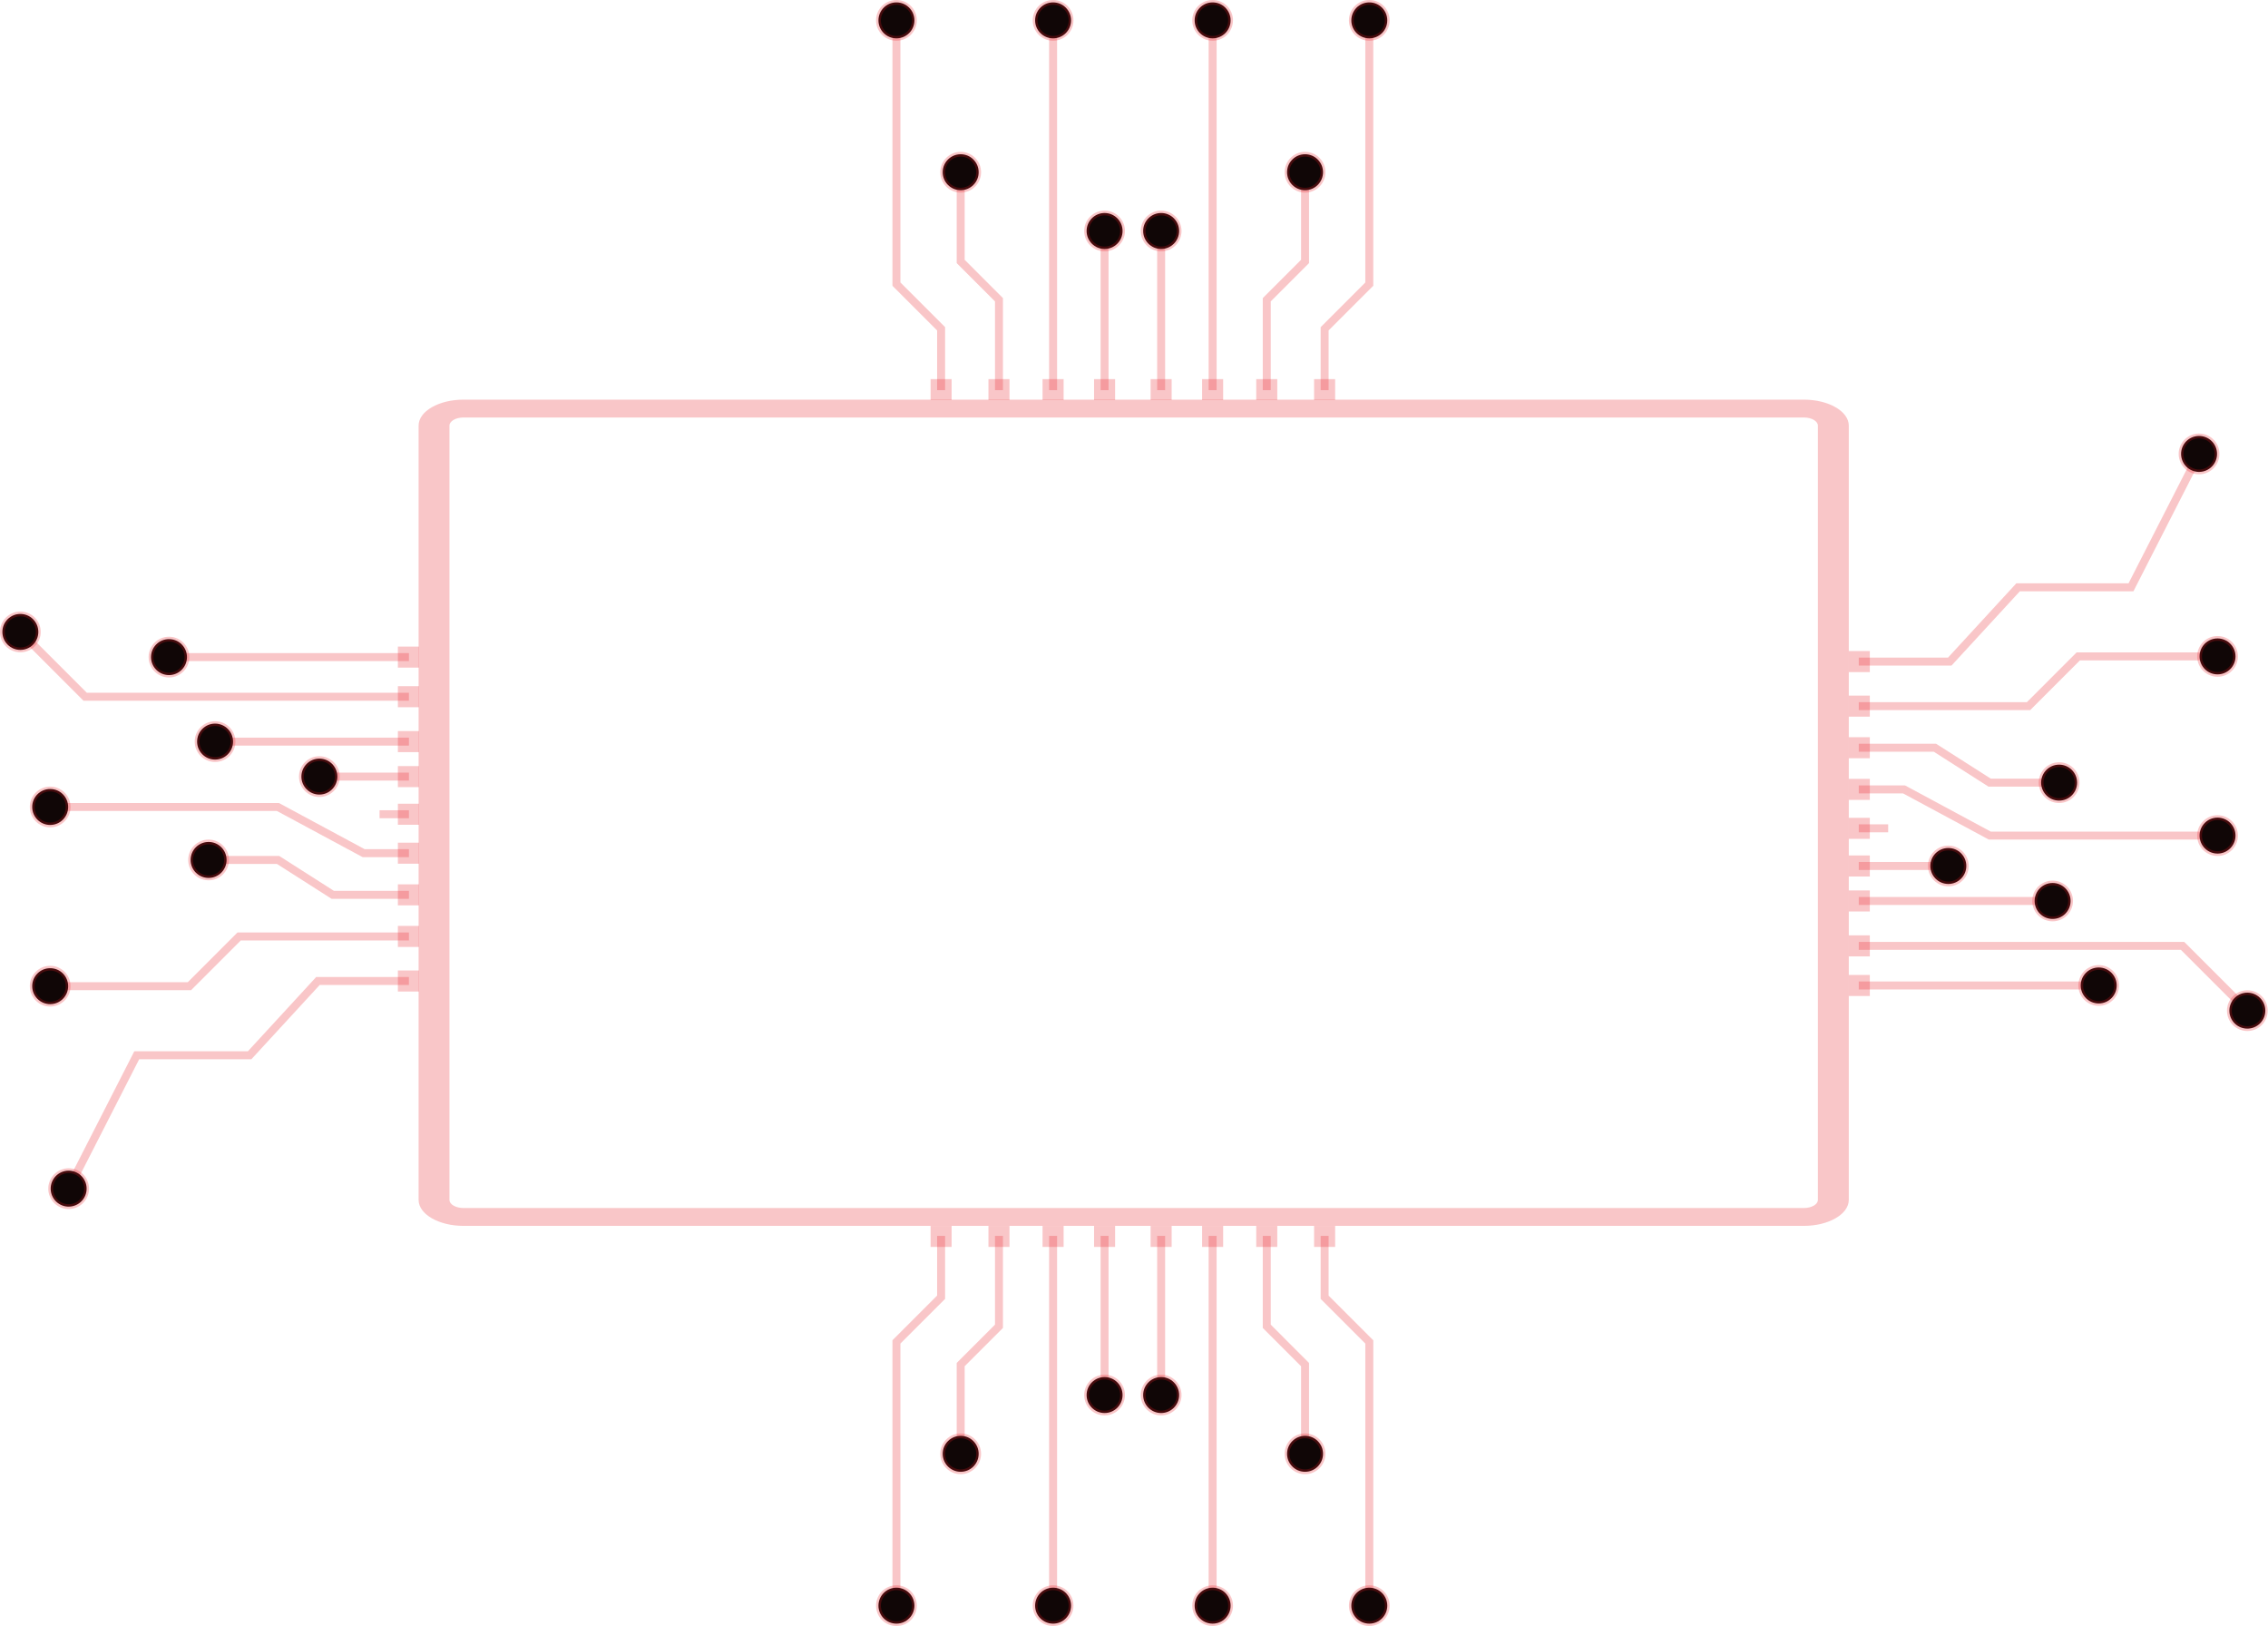 <svg width="1356" height="972" viewBox="0 0 1356 972" fill="none" xmlns="http://www.w3.org/2000/svg">
<path d="M277.162 249.56C272.511 249.56 268.726 251.741 268.726 254.433V717.258C268.726 719.95 272.511 722.131 277.162 722.131H1078.45C1083.12 722.131 1086.89 719.95 1086.89 717.258V254.433C1086.89 251.741 1083.12 249.56 1078.45 249.56H277.162ZM1078.45 732.797H277.162C262.333 732.797 250.27 725.826 250.27 717.258V254.433C250.27 245.865 262.333 238.894 277.162 238.894H1078.45C1093.29 238.894 1105.36 245.865 1105.36 254.433V717.258C1105.36 725.826 1093.29 732.797 1078.45 732.797Z" fill="#EB1C24" fill-opacity="0.25"/>
<path d="M1166.78 397.85H1111.33V393.088H1164.69L1205.54 348.689H1272.62L1312.94 269.715L1317.18 271.886L1275.54 353.451H1207.64L1166.78 397.85Z" fill="#EB1C24" fill-opacity="0.25"/>
<path d="M1105.36 401.764V389.179H1117.94V401.764H1105.36Z" fill="#EB1C24" fill-opacity="0.25"/>
<path d="M1324.36 276.231C1327.05 270.947 1324.96 264.472 1319.67 261.771C1314.39 259.07 1307.9 261.169 1305.21 266.453C1302.51 271.742 1304.61 278.217 1309.89 280.913C1315.18 283.614 1321.66 281.514 1324.36 276.231Z" fill="#100606"/>
<path d="M1306.47 267.112C1304.14 271.684 1305.96 277.311 1310.54 279.646C1315.11 281.986 1320.73 280.162 1323.07 275.584C1325.42 271.007 1323.59 265.385 1319.01 263.045C1314.44 260.71 1308.81 262.534 1306.47 267.112C1308.81 262.534 1304.14 271.684 1306.47 267.112ZM1325.62 276.886C1322.56 282.863 1315.22 285.246 1309.24 282.19C1303.26 279.14 1300.88 271.787 1303.93 265.81C1306.99 259.828 1314.34 257.45 1320.32 260.501C1326.3 263.556 1328.67 270.904 1325.62 276.886C1328.67 270.904 1322.56 282.863 1325.62 276.886Z" fill="#EB1C24" fill-opacity="0.25"/>
<path d="M1213.82 424.493H1111.33V419.728H1211.85L1241.57 390.002H1326.43V394.767H1243.55L1213.82 424.493Z" fill="#EB1C24" fill-opacity="0.25"/>
<path d="M1105.36 428.403V415.818H1117.94V428.403H1105.36Z" fill="#EB1C24" fill-opacity="0.25"/>
<path d="M1325.83 403.127C1331.76 403.127 1336.58 398.312 1336.58 392.38C1336.58 386.442 1331.76 381.633 1325.83 381.633C1319.9 381.633 1315.08 386.442 1315.08 392.38C1315.08 398.312 1319.9 403.127 1325.83 403.127Z" fill="#100606"/>
<path d="M1325.83 383.062C1320.69 383.062 1316.51 387.242 1316.51 392.38C1316.51 397.518 1320.69 401.698 1325.83 401.698C1330.97 401.698 1335.15 397.518 1335.15 392.38C1335.15 387.242 1330.97 383.062 1325.83 383.062C1330.97 383.062 1320.69 383.062 1325.83 383.062ZM1325.83 404.558C1319.11 404.558 1313.65 399.094 1313.65 392.38C1313.65 385.666 1319.11 380.202 1325.83 380.202C1332.54 380.202 1338.01 385.666 1338.01 392.38C1338.01 399.094 1332.54 404.558 1325.83 404.558C1332.54 404.558 1319.11 404.558 1325.83 404.558Z" fill="#EB1C24" fill-opacity="0.25"/>
<path d="M1231.72 470.218H1188.87L1156.16 449.352H1111.33V444.591H1157.55L1190.26 465.453H1231.72V470.218Z" fill="#EB1C24" fill-opacity="0.25"/>
<path d="M1105.36 453.262V440.682H1117.94V453.262H1105.36Z" fill="#EB1C24" fill-opacity="0.25"/>
<path d="M1231.11 478.583C1237.04 478.583 1241.86 473.771 1241.86 467.839C1241.86 461.901 1237.04 457.089 1231.11 457.089C1225.17 457.089 1220.36 461.901 1220.36 467.839C1220.36 473.771 1225.17 478.583 1231.11 478.583Z" fill="#100606"/>
<path d="M1231.11 458.52C1225.97 458.52 1221.79 462.699 1221.79 467.838C1221.79 472.977 1225.97 477.156 1231.11 477.156C1236.25 477.156 1240.42 472.977 1240.42 467.838C1240.42 462.699 1236.25 458.52 1231.11 458.52C1236.25 458.52 1225.97 458.52 1231.11 458.52ZM1231.11 480.014C1224.4 480.014 1218.93 474.553 1218.93 467.838C1218.93 461.123 1224.4 455.662 1231.11 455.662C1237.82 455.662 1243.29 461.123 1243.29 467.838C1243.29 474.553 1237.82 480.014 1231.11 480.014C1237.82 480.014 1224.4 480.014 1231.11 480.014Z" fill="#EB1C24" fill-opacity="0.25"/>
<path d="M1326.43 501.882H1189.07L1137.77 474.257H1111.33V469.493H1138.97L1190.28 497.121H1326.43V501.882Z" fill="#EB1C24" fill-opacity="0.25"/>
<path d="M1105.36 478.162V465.582H1117.94V478.162H1105.36Z" fill="#EB1C24" fill-opacity="0.25"/>
<path d="M1325.83 510.249C1331.76 510.249 1336.58 505.437 1336.58 499.499C1336.58 493.562 1331.76 488.749 1325.83 488.749C1319.9 488.749 1315.08 493.562 1315.08 499.499C1315.08 505.437 1319.9 510.249 1325.83 510.249Z" fill="#100606"/>
<path d="M1325.83 490.182C1320.69 490.182 1316.51 494.361 1316.51 499.5C1316.51 504.639 1320.69 508.818 1325.83 508.818C1330.97 508.818 1335.15 504.639 1335.15 499.5C1335.15 494.361 1330.97 490.182 1325.83 490.182C1330.97 490.182 1320.69 490.182 1325.83 490.182ZM1325.83 511.676C1319.11 511.676 1313.65 506.215 1313.65 499.5C1313.65 492.785 1319.11 487.325 1325.83 487.325C1332.54 487.325 1338.01 492.785 1338.01 499.5C1338.01 506.215 1332.54 511.676 1325.83 511.676C1332.54 511.676 1319.11 511.676 1325.83 511.676Z" fill="#EB1C24" fill-opacity="0.25"/>
<path d="M1255.39 591.477H1111.33V586.711H1255.39V591.477Z" fill="#EB1C24" fill-opacity="0.25"/>
<path d="M1105.36 595.381V582.801H1117.94V595.381H1105.36Z" fill="#EB1C24" fill-opacity="0.25"/>
<path d="M1254.79 599.84C1260.73 599.84 1265.54 595.028 1265.54 589.091C1265.54 583.159 1260.73 578.341 1254.79 578.341C1248.85 578.341 1244.04 583.159 1244.04 589.091C1244.04 595.028 1248.85 599.84 1254.79 599.84Z" fill="#100606"/>
<path d="M1254.79 579.773C1249.65 579.773 1245.47 583.952 1245.47 589.091C1245.47 594.23 1249.65 598.409 1254.79 598.409C1259.93 598.409 1264.11 594.23 1264.11 589.091C1264.11 583.952 1259.93 579.773 1254.79 579.773C1259.93 579.773 1249.65 579.773 1254.79 579.773ZM1254.79 601.267C1248.07 601.267 1242.61 595.806 1242.61 589.091C1242.61 582.376 1248.07 576.915 1254.79 576.915C1261.5 576.915 1266.96 582.376 1266.96 589.091C1266.96 595.806 1261.5 601.267 1254.79 601.267C1261.5 601.267 1248.07 601.267 1254.79 601.267Z" fill="#EB1C24" fill-opacity="0.25"/>
<path d="M1128.9 497.541H1111.33V492.775H1128.9V497.541Z" fill="#EB1C24" fill-opacity="0.25"/>
<path d="M1105.36 501.451V488.871H1117.94V501.451H1105.36Z" fill="#EB1C24" fill-opacity="0.25"/>
<path d="M1165.48 520.041H1111.33V515.276H1165.48V520.041Z" fill="#EB1C24" fill-opacity="0.25"/>
<path d="M1105.36 523.945V511.365H1117.94V523.945H1105.36Z" fill="#EB1C24" fill-opacity="0.25"/>
<path d="M1164.87 528.405C1170.81 528.405 1175.62 523.593 1175.62 517.656C1175.62 511.723 1170.81 506.906 1164.87 506.906C1158.94 506.906 1154.12 511.723 1154.12 517.656C1154.12 523.593 1158.94 528.405 1164.87 528.405Z" fill="#100606"/>
<path d="M1164.87 508.338C1159.73 508.338 1155.55 512.517 1155.55 517.656C1155.55 522.795 1159.73 526.974 1164.87 526.974C1170.01 526.974 1174.19 522.795 1174.19 517.656C1174.19 512.517 1170.01 508.338 1164.87 508.338C1170.01 508.338 1159.73 508.338 1164.87 508.338ZM1164.87 529.832C1158.16 529.832 1152.7 524.371 1152.7 517.656C1152.7 510.941 1158.16 505.48 1164.87 505.48C1171.59 505.48 1177.05 510.941 1177.05 517.656C1177.05 524.371 1171.59 529.832 1164.87 529.832C1171.59 529.832 1158.16 529.832 1164.87 529.832Z" fill="#EB1C24" fill-opacity="0.25"/>
<path d="M1227.84 540.954H1111.33V536.194H1227.84V540.954Z" fill="#EB1C24" fill-opacity="0.25"/>
<path d="M1105.36 544.864V532.284H1117.94V544.864H1105.36Z" fill="#EB1C24" fill-opacity="0.25"/>
<path d="M1227.23 549.324C1233.17 549.324 1237.98 544.512 1237.98 538.574C1237.98 532.637 1233.17 527.825 1227.23 527.825C1221.3 527.825 1216.48 532.637 1216.48 538.574C1216.48 544.512 1221.3 549.324 1227.23 549.324Z" fill="#100606"/>
<path d="M1227.23 529.255C1222.09 529.255 1217.91 533.435 1217.91 538.573C1217.91 543.712 1222.09 547.892 1227.23 547.892C1232.37 547.892 1236.55 543.712 1236.55 538.573C1236.55 533.435 1232.37 529.255 1227.23 529.255C1232.37 529.255 1222.09 529.255 1227.23 529.255ZM1227.23 550.749C1220.52 550.749 1215.05 545.289 1215.05 538.573C1215.05 531.858 1220.52 526.398 1227.23 526.398C1233.94 526.398 1239.41 531.858 1239.41 538.573C1239.41 545.289 1233.94 550.749 1227.23 550.749C1233.94 550.749 1220.52 550.749 1227.23 550.749Z" fill="#EB1C24" fill-opacity="0.25"/>
<path d="M1342.39 606.257L1303.93 567.796H1111.33V563.031H1305.91L1345.77 602.886L1342.39 606.257Z" fill="#EB1C24" fill-opacity="0.25"/>
<path d="M1105.36 571.704V559.118H1117.94V571.704H1105.36Z" fill="#EB1C24" fill-opacity="0.25"/>
<path d="M1336.05 611.741C1340.25 615.935 1347.06 615.935 1351.25 611.741C1355.45 607.54 1355.45 600.737 1351.25 596.536C1347.06 592.342 1340.25 592.342 1336.05 596.536C1331.86 600.737 1331.86 607.54 1336.05 611.741Z" fill="#100606"/>
<path d="M1350.24 597.551C1346.61 593.916 1340.69 593.916 1337.06 597.551C1333.42 601.185 1333.42 607.097 1337.06 610.732C1340.69 614.367 1346.61 614.367 1350.24 610.732C1353.87 607.097 1353.87 601.185 1350.24 597.551C1353.87 601.185 1346.61 593.916 1350.24 597.551ZM1335.04 612.749C1330.29 608.004 1330.29 600.278 1335.04 595.528C1339.79 590.784 1347.51 590.784 1352.26 595.528C1357.01 600.278 1357.01 608.004 1352.26 612.749C1347.51 617.499 1339.79 617.499 1335.04 612.749C1339.79 617.499 1330.29 608.004 1335.04 612.749Z" fill="#EB1C24" fill-opacity="0.25"/>
<path d="M42.89 712.169L38.647 710.002L80.296 628.434H148.195L189.041 584.035H244.492V588.801H191.131L150.284 633.199H83.212L42.89 712.169Z" fill="#EB1C24" fill-opacity="0.25"/>
<path d="M250.468 580.125V592.71H237.887V580.125H250.468Z" fill="#EB1C24" fill-opacity="0.25"/>
<path d="M31.472 705.657C28.774 710.941 30.871 717.417 36.157 720.119C41.443 722.815 47.918 720.715 50.617 715.431C53.316 710.147 51.218 703.67 45.933 700.974C40.647 698.272 34.171 700.372 31.472 705.657Z" fill="#100606"/>
<path d="M49.344 714.782C51.681 710.203 49.859 704.582 45.282 702.244C40.705 699.905 35.083 701.73 32.745 706.304C30.408 710.883 32.23 716.504 36.807 718.842C41.385 721.181 47.007 719.356 49.344 714.782C51.681 710.203 47.007 719.356 49.344 714.782ZM30.199 705.007C33.253 699.029 40.603 696.643 46.582 699.697C52.562 702.752 54.943 710.1 51.89 716.079C48.837 722.063 41.487 724.443 35.507 721.388C29.527 718.334 27.147 710.986 30.199 705.007C33.253 699.029 27.147 710.986 30.199 705.007Z" fill="#EB1C24" fill-opacity="0.25"/>
<path d="M114.246 591.891H29.389V587.126H112.272L142.001 557.397H244.493V562.163H143.975L114.246 591.891Z" fill="#EB1C24" fill-opacity="0.25"/>
<path d="M250.468 553.487V566.072H237.887V553.487H250.468Z" fill="#EB1C24" fill-opacity="0.25"/>
<path d="M29.998 578.761C24.062 578.761 19.249 583.574 19.249 589.511C19.249 595.443 24.062 600.255 29.998 600.255C35.932 600.255 40.745 595.443 40.745 589.511C40.745 583.574 35.932 578.761 29.998 578.761Z" fill="#100606"/>
<path d="M29.998 598.829C35.137 598.829 39.316 594.65 39.316 589.511C39.316 584.367 35.137 580.187 29.998 580.187C24.858 580.187 20.679 584.367 20.679 589.511C20.679 594.65 24.858 598.829 29.998 598.829C35.137 598.829 24.858 598.829 29.998 598.829ZM29.998 577.33C36.711 577.33 42.175 582.796 42.175 589.511C42.175 596.221 36.711 601.687 29.998 601.687C23.283 601.687 17.82 596.221 17.82 589.511C17.82 582.796 23.283 577.33 29.998 577.33C36.711 577.33 23.283 577.33 29.998 577.33Z" fill="#EB1C24" fill-opacity="0.25"/>
<path d="M244.493 537.298H198.271L165.566 516.432H124.106V511.672H166.955L199.661 532.538H244.493V537.298Z" fill="#EB1C24" fill-opacity="0.25"/>
<path d="M250.468 528.628V541.208H237.887V528.628H250.468Z" fill="#EB1C24" fill-opacity="0.25"/>
<path d="M124.715 503.302C118.779 503.302 113.967 508.119 113.967 514.051C113.967 519.989 118.779 524.801 124.715 524.801C130.65 524.801 135.462 519.989 135.462 514.051C135.462 508.119 130.65 503.302 124.715 503.302Z" fill="#100606"/>
<path d="M124.715 523.37C129.855 523.37 134.034 519.19 134.034 514.051C134.034 508.913 129.855 504.733 124.715 504.733C119.575 504.733 115.397 508.913 115.397 514.051C115.397 519.19 119.575 523.37 124.715 523.37C129.855 523.37 119.575 523.37 124.715 523.37ZM124.715 501.876C131.429 501.876 136.892 507.336 136.892 514.051C136.892 520.767 131.429 526.227 124.715 526.227C118.001 526.227 112.538 520.767 112.538 514.051C112.538 507.336 118.001 501.876 124.715 501.876C131.429 501.876 118.001 501.876 124.715 501.876Z" fill="#EB1C24" fill-opacity="0.25"/>
<path d="M244.493 512.398H216.851L165.543 484.77H29.389V480.009H166.745L218.052 507.632H244.493V512.398Z" fill="#EB1C24" fill-opacity="0.25"/>
<path d="M250.468 503.727V516.307H237.887V503.727H250.468Z" fill="#EB1C24" fill-opacity="0.25"/>
<path d="M29.998 471.639C24.062 471.639 19.249 476.451 19.249 482.388C19.249 488.32 24.062 493.138 29.998 493.138C35.932 493.138 40.745 488.32 40.745 482.388C40.745 476.451 35.932 471.639 29.998 471.639Z" fill="#100606"/>
<path d="M29.998 491.707C35.137 491.707 39.316 487.528 39.316 482.389C39.316 477.25 35.137 473.071 29.998 473.071C24.858 473.071 20.679 477.25 20.679 482.389C20.679 487.528 24.858 491.707 29.998 491.707C35.137 491.707 24.858 491.707 29.998 491.707ZM29.998 470.213C36.711 470.213 42.175 475.674 42.175 482.389C42.175 489.104 36.711 494.564 29.998 494.564C23.283 494.564 17.82 489.104 17.82 482.389C17.82 475.674 23.283 470.213 29.998 470.213C36.711 470.213 23.283 470.213 29.998 470.213Z" fill="#EB1C24" fill-opacity="0.25"/>
<path d="M244.491 395.179H100.425V390.413H244.491V395.179Z" fill="#EB1C24" fill-opacity="0.25"/>
<path d="M250.468 386.509V399.089H237.887V386.509H250.468Z" fill="#EB1C24" fill-opacity="0.25"/>
<path d="M101.035 382.049C95.1 382.049 90.287 386.861 90.287 392.798C90.287 398.731 95.1 403.548 101.035 403.548C106.969 403.548 111.783 398.731 111.783 392.798C111.783 386.861 106.969 382.049 101.035 382.049Z" fill="#100606"/>
<path d="M101.035 402.116C106.174 402.116 110.353 397.937 110.353 392.798C110.353 387.659 106.174 383.48 101.035 383.48C95.895 383.48 91.716 387.659 91.716 392.798C91.716 397.937 95.895 402.116 101.035 402.116C106.174 402.116 95.895 402.116 101.035 402.116ZM101.035 380.617C107.749 380.617 113.212 386.083 113.212 392.798C113.212 399.508 107.749 404.974 101.035 404.974C94.321 404.974 88.857 399.508 88.857 392.798C88.857 386.083 94.321 380.617 101.035 380.617C107.749 380.617 94.321 380.617 101.035 380.617Z" fill="#EB1C24" fill-opacity="0.25"/>
<path d="M244.493 489.114H226.924V484.349H244.493V489.114Z" fill="#EB1C24" fill-opacity="0.25"/>
<path d="M250.468 480.439V493.02H237.887V480.439H250.468Z" fill="#EB1C24" fill-opacity="0.25"/>
<path d="M244.492 466.615H190.342V461.849H244.492V466.615Z" fill="#EB1C24" fill-opacity="0.25"/>
<path d="M250.468 457.944V470.524H237.887V457.944H250.468Z" fill="#EB1C24" fill-opacity="0.25"/>
<path d="M190.951 453.485C185.015 453.485 180.202 458.297 180.202 464.234C180.202 470.166 185.015 474.979 190.951 474.979C196.886 474.979 201.698 470.166 201.698 464.234C201.698 458.297 196.886 453.485 190.951 453.485Z" fill="#100606"/>
<path d="M190.951 473.552C196.089 473.552 200.269 469.373 200.269 464.234C200.269 459.095 196.089 454.916 190.951 454.916C185.811 454.916 181.632 459.095 181.632 464.234C181.632 469.373 185.811 473.552 190.951 473.552C196.089 473.552 185.811 473.552 190.951 473.552ZM190.951 452.058C197.664 452.058 203.127 457.519 203.127 464.234C203.127 470.949 197.664 476.41 190.951 476.41C184.236 476.41 178.773 470.949 178.773 464.234C178.773 457.519 184.236 452.058 190.951 452.058C197.664 452.058 184.236 452.058 190.951 452.058Z" fill="#EB1C24" fill-opacity="0.25"/>
<path d="M244.492 445.696H127.983V440.935H244.492V445.696Z" fill="#EB1C24" fill-opacity="0.25"/>
<path d="M250.468 437.026V449.606H237.887V437.026H250.468Z" fill="#EB1C24" fill-opacity="0.25"/>
<path d="M128.592 432.566C122.657 432.566 117.844 437.378 117.844 443.316C117.844 449.248 122.657 454.065 128.592 454.065C134.527 454.065 139.34 449.248 139.34 443.316C139.34 437.378 134.527 432.566 128.592 432.566Z" fill="#100606"/>
<path d="M128.592 452.635C133.731 452.635 137.911 448.455 137.911 443.316C137.911 438.177 133.731 433.998 128.592 433.998C123.453 433.998 119.273 438.177 119.273 443.316C119.273 448.455 123.453 452.635 128.592 452.635C133.731 452.635 123.453 452.635 128.592 452.635ZM128.592 431.141C135.305 431.141 140.769 436.601 140.769 443.316C140.769 450.031 135.305 455.492 128.592 455.492C121.878 455.492 116.415 450.031 116.415 443.316C116.415 436.601 121.878 431.141 128.592 431.141C135.305 431.141 121.878 431.141 128.592 431.141Z" fill="#EB1C24" fill-opacity="0.25"/>
<path d="M244.492 418.861H49.912L10.056 379.005L13.425 375.634L51.886 414.095H244.492V418.861Z" fill="#EB1C24" fill-opacity="0.25"/>
<path d="M250.468 410.186V422.766H237.887V410.186H250.468Z" fill="#EB1C24" fill-opacity="0.25"/>
<path d="M19.771 370.149C15.575 365.954 8.768 365.954 4.571 370.149C0.375 374.349 0.375 381.152 4.571 385.353C8.768 389.548 15.575 389.548 19.771 385.353C23.968 381.152 23.968 374.349 19.771 370.149Z" fill="#100606"/>
<path d="M5.582 384.341C9.216 387.971 15.126 387.971 18.76 384.341C22.394 380.706 22.394 374.795 18.76 371.16C15.126 367.525 9.216 367.525 5.582 371.16C1.947 374.795 1.947 380.706 5.582 384.341C9.216 387.971 1.947 380.706 5.582 384.341ZM20.782 369.143C25.53 373.887 25.53 381.614 20.782 386.358C16.034 391.108 8.308 391.108 3.561 386.358C-1.187 381.614 -1.187 373.887 3.561 369.143C8.308 364.393 16.034 364.393 20.782 369.143C25.53 373.887 16.034 364.393 20.782 369.143Z" fill="#EB1C24" fill-opacity="0.25"/>
<path d="M565.054 233.234H560.289V197.534L533.581 170.829V11.571H538.345V168.856L565.054 195.561V233.234Z" fill="#EB1C24" fill-opacity="0.25"/>
<path d="M568.963 239.208H556.382V226.627H568.963V239.208Z" fill="#EB1C24" fill-opacity="0.25"/>
<path d="M546.714 12.179C546.714 6.241 541.901 1.429 535.966 1.429C530.031 1.429 525.219 6.241 525.219 12.179C525.219 18.112 530.031 22.924 535.966 22.924C541.901 22.924 546.714 18.112 546.714 12.179Z" fill="#100606"/>
<path d="M526.647 12.175C526.647 17.318 530.827 21.497 535.966 21.497C541.106 21.497 545.285 17.318 545.285 12.175C545.285 7.038 541.106 2.859 535.966 2.859C530.827 2.859 526.647 7.038 526.647 12.175C526.647 7.038 526.647 17.318 526.647 12.175ZM548.144 12.175C548.144 18.89 542.68 24.356 535.966 24.356C529.253 24.356 523.789 18.89 523.789 12.175C523.789 5.461 529.253 0 535.966 0C542.68 0 548.144 5.461 548.144 12.175C548.144 5.461 548.144 18.89 548.144 12.175Z" fill="#EB1C24" fill-opacity="0.25"/>
<path d="M599.649 233.234H594.885V180.17L571.994 157.282V102.346H576.759V155.306L599.649 178.2V233.234Z" fill="#EB1C24" fill-opacity="0.25"/>
<path d="M603.558 239.208H590.978V226.627H603.558V239.208Z" fill="#EB1C24" fill-opacity="0.25"/>
<path d="M585.123 102.953C585.123 97.021 580.311 92.209 574.376 92.209C568.441 92.209 563.628 97.021 563.628 102.953C563.628 108.89 568.441 113.703 574.376 113.703C580.311 113.703 585.123 108.89 585.123 102.953Z" fill="#100606"/>
<path d="M565.058 102.953C565.058 108.092 569.237 112.272 574.377 112.272C579.516 112.272 583.695 108.092 583.695 102.953C583.695 97.815 579.516 93.635 574.377 93.635C569.237 93.635 565.058 97.815 565.058 102.953C565.058 97.815 565.058 108.092 565.058 102.953ZM586.554 102.953C586.554 109.669 581.091 115.134 574.377 115.134C567.663 115.134 562.199 109.669 562.199 102.953C562.199 96.243 567.663 90.778 574.377 90.778C581.091 90.778 586.554 96.243 586.554 102.953C586.554 96.243 586.554 109.669 586.554 102.953Z" fill="#EB1C24" fill-opacity="0.25"/>
<path d="M632.012 233.234H627.248V11.571H632.012V233.234Z" fill="#EB1C24" fill-opacity="0.25"/>
<path d="M635.921 239.208H623.341V226.627H635.921V239.208Z" fill="#EB1C24" fill-opacity="0.25"/>
<path d="M640.38 12.179C640.38 6.241 635.567 1.429 629.632 1.429C623.697 1.429 618.885 6.241 618.885 12.179C618.885 18.112 623.697 22.924 629.632 22.924C635.567 22.924 640.38 18.112 640.38 12.179Z" fill="#100606"/>
<path d="M620.313 12.175C620.313 17.318 624.493 21.497 629.632 21.497C634.772 21.497 638.951 17.318 638.951 12.175C638.951 7.038 634.772 2.859 629.632 2.859C624.493 2.859 620.313 7.038 620.313 12.175C620.313 7.038 620.313 17.318 620.313 12.175ZM641.81 12.175C641.81 18.89 636.347 24.356 629.632 24.356C622.918 24.356 617.455 18.89 617.455 12.175C617.455 5.461 622.918 0 629.632 0C636.347 0 641.81 5.461 641.81 12.175C641.81 5.461 641.81 18.89 641.81 12.175Z" fill="#EB1C24" fill-opacity="0.25"/>
<path d="M662.798 233.234H658.033V137.473H662.798V233.234Z" fill="#EB1C24" fill-opacity="0.25"/>
<path d="M666.705 239.208H654.124V226.627H666.705V239.208Z" fill="#EB1C24" fill-opacity="0.25"/>
<path d="M671.163 138.08C671.163 132.148 666.351 127.33 660.415 127.33C654.481 127.33 649.668 132.148 649.668 138.08C649.668 144.017 654.481 148.83 660.415 148.83C666.351 148.83 671.163 144.017 671.163 138.08Z" fill="#100606"/>
<path d="M651.097 138.08C651.097 143.219 655.276 147.398 660.415 147.398C665.555 147.398 669.734 143.219 669.734 138.08C669.734 132.941 665.555 128.761 660.415 128.761C655.276 128.761 651.097 132.941 651.097 138.08C651.097 132.941 651.097 143.219 651.097 138.08ZM672.593 138.08C672.593 144.795 667.129 150.255 660.415 150.255C653.701 150.255 648.238 144.795 648.238 138.08C648.238 131.365 653.701 125.904 660.415 125.904C667.129 125.904 672.593 131.365 672.593 138.08C672.593 131.365 672.593 144.795 672.593 138.08Z" fill="#EB1C24" fill-opacity="0.25"/>
<path d="M794.352 233.234H789.59V195.561L816.3 168.856V11.571H821.063V170.829L794.352 197.534V233.234Z" fill="#EB1C24" fill-opacity="0.25"/>
<path d="M798.263 239.208H785.678V226.627H798.263V239.208Z" fill="#EB1C24" fill-opacity="0.25"/>
<path d="M829.43 12.18C829.43 6.241 824.618 1.429 818.68 1.429C812.747 1.429 807.93 6.241 807.93 12.18C807.93 18.112 812.747 22.924 818.68 22.924C824.618 22.924 829.43 18.112 829.43 12.18Z" fill="#100606"/>
<path d="M809.364 12.175C809.364 17.318 813.543 21.497 818.68 21.497C823.817 21.497 828.002 17.318 828.002 12.175C828.002 7.038 823.817 2.859 818.68 2.859C813.543 2.859 809.364 7.038 809.364 12.175C809.364 7.038 809.364 17.318 809.364 12.175ZM830.855 12.175C830.855 18.89 825.395 24.355 818.68 24.355C811.965 24.355 806.505 18.89 806.505 12.175C806.505 5.46 811.965 -0 818.68 -0C825.395 -0 830.855 5.46 830.855 12.175C830.855 5.46 830.855 18.89 830.855 12.175Z" fill="#EB1C24" fill-opacity="0.25"/>
<path d="M759.76 233.234H754.994V178.2L777.883 155.306V102.346H782.648V157.282L759.76 180.17V233.234Z" fill="#EB1C24" fill-opacity="0.25"/>
<path d="M763.665 239.208H751.085V226.627H763.665V239.208Z" fill="#EB1C24" fill-opacity="0.25"/>
<path d="M791.013 102.953C791.013 97.021 786.201 92.209 780.269 92.209C774.332 92.209 769.52 97.021 769.52 102.953C769.52 108.89 774.332 113.703 780.269 113.703C786.201 113.703 791.013 108.89 791.013 102.953Z" fill="#100606"/>
<path d="M770.945 102.953C770.945 108.092 775.125 112.272 780.269 112.272C785.407 112.272 789.582 108.092 789.582 102.953C789.582 97.815 785.407 93.635 780.269 93.635C775.125 93.635 770.945 97.815 770.945 102.953C770.945 97.815 770.945 108.092 770.945 102.953ZM792.444 102.953C792.444 109.669 786.979 115.134 780.269 115.134C773.553 115.134 768.088 109.669 768.088 102.953C768.088 96.243 773.553 90.778 780.269 90.778C786.979 90.778 792.444 96.243 792.444 102.953C792.444 96.243 792.444 109.669 792.444 102.953Z" fill="#EB1C24" fill-opacity="0.25"/>
<path d="M727.389 233.235H722.632V11.571H727.389V233.235Z" fill="#EB1C24" fill-opacity="0.25"/>
<path d="M731.302 239.208H718.722V226.627H731.302V239.208Z" fill="#EB1C24" fill-opacity="0.25"/>
<path d="M735.766 12.18C735.766 6.241 730.949 1.429 725.016 1.429C719.078 1.429 714.266 6.241 714.266 12.18C714.266 18.112 719.078 22.924 725.016 22.924C730.949 22.924 735.766 18.112 735.766 12.18Z" fill="#100606"/>
<path d="M715.698 12.175C715.698 17.318 719.877 21.497 725.014 21.497C730.151 21.497 734.33 17.318 734.33 12.175C734.33 7.038 730.151 2.859 725.014 2.859C719.877 2.859 715.698 7.038 715.698 12.175C715.698 7.038 715.698 17.318 715.698 12.175ZM737.189 12.175C737.189 18.89 731.729 24.355 725.014 24.355C718.299 24.355 712.839 18.89 712.839 12.175C712.839 5.46 718.299 -0 725.014 -0C731.729 -0 737.189 5.46 737.189 12.175C737.189 5.46 737.189 18.89 737.189 12.175Z" fill="#EB1C24" fill-opacity="0.25"/>
<path d="M696.611 233.234H691.846V137.473H696.611V233.234Z" fill="#EB1C24" fill-opacity="0.25"/>
<path d="M700.517 239.208H687.937V226.627H700.517V239.208Z" fill="#EB1C24" fill-opacity="0.25"/>
<path d="M704.975 138.08C704.975 132.148 700.163 127.33 694.226 127.33C688.294 127.33 683.481 132.148 683.481 138.08C683.481 144.017 688.294 148.83 694.226 148.83C700.163 148.83 704.975 144.017 704.975 138.08Z" fill="#100606"/>
<path d="M684.907 138.08C684.907 143.219 689.087 147.398 694.225 147.398C699.364 147.398 703.544 143.219 703.544 138.08C703.544 132.941 699.364 128.761 694.225 128.761C689.087 128.761 684.907 132.941 684.907 138.08C684.907 132.941 684.907 143.219 684.907 138.08ZM706.406 138.08C706.406 144.795 700.941 150.255 694.225 150.255C687.515 150.255 682.05 144.795 682.05 138.08C682.05 131.365 687.515 125.904 694.225 125.904C700.941 125.904 706.406 131.365 706.406 138.08C706.406 131.365 706.406 144.795 706.406 138.08Z" fill="#EB1C24" fill-opacity="0.25"/>
<path d="M538.345 960.437H533.581V801.179L560.29 774.468V738.771H565.054V776.444L538.345 803.15V960.437Z" fill="#EB1C24" fill-opacity="0.25"/>
<path d="M556.382 732.797H568.963V745.377H556.382V732.797Z" fill="#EB1C24" fill-opacity="0.25"/>
<path d="M525.216 959.825C525.216 965.762 530.028 970.574 535.963 970.574C541.899 970.574 546.711 965.762 546.711 959.825C546.711 953.892 541.899 949.075 535.963 949.075C530.028 949.075 525.216 953.892 525.216 959.825Z" fill="#100606"/>
<path d="M545.283 959.824C545.283 954.686 541.104 950.506 535.964 950.506C530.825 950.506 526.645 954.686 526.645 959.824C526.645 964.963 530.825 969.143 535.964 969.143C541.104 969.143 545.283 964.963 545.283 959.824C545.283 954.686 545.283 964.963 545.283 959.824ZM523.787 959.824C523.787 953.109 529.251 947.649 535.964 947.649C542.678 947.649 548.142 953.109 548.142 959.824C548.142 966.54 542.678 972 535.964 972C529.251 972 523.787 966.54 523.787 959.824C523.787 953.109 523.787 966.54 523.787 959.824Z" fill="#EB1C24" fill-opacity="0.25"/>
<path d="M576.759 869.659H571.994V814.724L594.885 791.835V738.772H599.649V793.805L576.759 816.7V869.659Z" fill="#EB1C24" fill-opacity="0.25"/>
<path d="M590.978 732.797H603.558V745.377H590.978V732.797Z" fill="#EB1C24" fill-opacity="0.25"/>
<path d="M563.628 869.052C563.628 874.985 568.441 879.797 574.376 879.797C580.311 879.797 585.123 874.985 585.123 869.052C585.123 863.115 580.311 858.303 574.376 858.303C568.441 858.303 563.628 863.115 563.628 869.052Z" fill="#100606"/>
<path d="M583.695 869.051C583.695 863.913 579.516 859.733 574.377 859.733C569.237 859.733 565.058 863.913 565.058 869.051C565.058 874.19 569.237 878.37 574.377 878.37C579.516 878.37 583.695 874.19 583.695 869.051C583.695 863.913 583.695 874.19 583.695 869.051ZM562.199 869.051C562.199 862.336 567.663 856.871 574.377 856.871C581.091 856.871 586.554 862.336 586.554 869.051C586.554 875.762 581.091 881.227 574.377 881.227C567.663 881.227 562.199 875.762 562.199 869.051C562.199 862.336 562.199 875.762 562.199 869.051Z" fill="#EB1C24" fill-opacity="0.25"/>
<path d="M632.012 960.437H627.248V738.771H632.012V960.437Z" fill="#EB1C24" fill-opacity="0.25"/>
<path d="M623.341 732.797H635.921V745.377H623.341V732.797Z" fill="#EB1C24" fill-opacity="0.25"/>
<path d="M618.883 959.825C618.883 965.762 623.695 970.574 629.63 970.574C635.566 970.574 640.378 965.762 640.378 959.825C640.378 953.892 635.566 949.075 629.63 949.075C623.695 949.075 618.883 953.892 618.883 959.825Z" fill="#100606"/>
<path d="M638.949 959.824C638.949 954.686 634.77 950.506 629.63 950.506C624.491 950.506 620.312 954.686 620.312 959.824C620.312 964.963 624.491 969.143 629.63 969.143C634.77 969.143 638.949 964.963 638.949 959.824C638.949 954.686 638.949 964.963 638.949 959.824ZM617.453 959.824C617.453 953.109 622.917 947.649 629.63 947.649C636.344 947.649 641.808 953.109 641.808 959.824C641.808 966.54 636.344 972 629.63 972C622.917 972 617.453 966.54 617.453 959.824C617.453 953.109 617.453 966.54 617.453 959.824Z" fill="#EB1C24" fill-opacity="0.25"/>
<path d="M662.798 834.532H658.033V738.771H662.798V834.532Z" fill="#EB1C24" fill-opacity="0.25"/>
<path d="M654.124 732.797H666.705V745.377H654.124V732.797Z" fill="#EB1C24" fill-opacity="0.25"/>
<path d="M649.668 833.925C649.668 839.857 654.481 844.669 660.415 844.669C666.351 844.669 671.163 839.857 671.163 833.925C671.163 827.988 666.351 823.175 660.415 823.175C654.481 823.175 649.668 827.988 649.668 833.925Z" fill="#100606"/>
<path d="M669.734 833.926C669.734 828.787 665.555 824.608 660.415 824.608C655.276 824.608 651.097 828.787 651.097 833.926C651.097 839.065 655.276 843.244 660.415 843.244C665.555 843.244 669.734 839.065 669.734 833.926C669.734 828.787 669.734 839.065 669.734 833.926ZM648.238 833.926C648.238 827.211 653.701 821.75 660.415 821.75C667.129 821.75 672.593 827.211 672.593 833.926C672.593 840.641 667.129 846.102 660.415 846.102C653.701 846.102 648.238 840.641 648.238 833.926C648.238 827.211 648.238 840.641 648.238 833.926Z" fill="#EB1C24" fill-opacity="0.25"/>
<path d="M821.064 960.437H816.298V803.15L789.588 776.444V738.771H794.353V774.468L821.064 801.179V960.437Z" fill="#EB1C24" fill-opacity="0.25"/>
<path d="M785.678 732.797H798.263V745.377H785.678V732.797Z" fill="#EB1C24" fill-opacity="0.25"/>
<path d="M807.93 959.825C807.93 965.762 812.747 970.574 818.679 970.574C824.617 970.574 829.429 965.762 829.429 959.825C829.429 953.892 824.617 949.075 818.679 949.075C812.747 949.075 807.93 953.892 807.93 959.825Z" fill="#100606"/>
<path d="M827.997 959.824C827.997 954.686 823.817 950.506 818.679 950.506C813.54 950.506 809.36 954.686 809.36 959.824C809.36 964.963 813.54 969.143 818.679 969.143C823.817 969.143 827.997 964.963 827.997 959.824C827.997 954.686 827.997 964.963 827.997 959.824ZM806.503 959.824C806.503 953.109 811.963 947.649 818.679 947.649C825.394 947.649 830.854 953.109 830.854 959.824C830.854 966.54 825.394 972 818.679 972C811.963 972 806.503 966.54 806.503 959.824C806.503 953.109 806.503 966.54 806.503 959.824Z" fill="#EB1C24" fill-opacity="0.25"/>
<path d="M782.648 869.659H777.883V816.7L754.994 793.805V738.772H759.76V791.835L782.648 814.724V869.659Z" fill="#EB1C24" fill-opacity="0.25"/>
<path d="M751.085 732.797H763.665V745.377H751.085V732.797Z" fill="#EB1C24" fill-opacity="0.25"/>
<path d="M769.52 869.052C769.52 874.985 774.332 879.797 780.269 879.797C786.201 879.797 791.013 874.985 791.013 869.052C791.013 863.115 786.201 858.303 780.269 858.303C774.332 858.303 769.52 863.115 769.52 869.052Z" fill="#100606"/>
<path d="M789.582 869.051C789.582 863.913 785.407 859.733 780.269 859.733C775.125 859.733 770.945 863.913 770.945 869.051C770.945 874.19 775.125 878.37 780.269 878.37C785.407 878.37 789.582 874.19 789.582 869.051C789.582 863.913 789.582 874.19 789.582 869.051ZM768.088 869.051C768.088 862.336 773.553 856.871 780.269 856.871C786.979 856.871 792.444 862.336 792.444 869.051C792.444 875.762 786.979 881.227 780.269 881.227C773.553 881.227 768.088 875.762 768.088 869.051C768.088 862.336 768.088 875.762 768.088 869.051Z" fill="#EB1C24" fill-opacity="0.25"/>
<path d="M727.393 960.437H722.633V738.771H727.393V960.437Z" fill="#EB1C24" fill-opacity="0.25"/>
<path d="M718.722 732.797H731.302V745.377H718.722V732.797Z" fill="#EB1C24" fill-opacity="0.25"/>
<path d="M714.263 959.825C714.263 965.762 719.075 970.574 725.012 970.574C730.95 970.574 735.762 965.762 735.762 959.825C735.762 953.892 730.95 949.075 725.012 949.075C719.075 949.075 714.263 953.892 714.263 959.825Z" fill="#100606"/>
<path d="M734.331 959.824C734.331 954.686 730.151 950.506 725.012 950.506C719.874 950.506 715.694 954.686 715.694 959.824C715.694 964.963 719.874 969.143 725.012 969.143C730.151 969.143 734.331 964.963 734.331 959.824C734.331 954.686 734.331 964.963 734.331 959.824ZM712.837 959.824C712.837 953.109 718.297 947.649 725.012 947.649C731.728 947.649 737.188 953.109 737.188 959.824C737.188 966.54 731.728 972 725.012 972C718.297 972 712.837 966.54 712.837 959.824C712.837 953.109 712.837 966.54 712.837 959.824Z" fill="#EB1C24" fill-opacity="0.25"/>
<path d="M696.611 834.532H691.846V738.771H696.611V834.532Z" fill="#EB1C24" fill-opacity="0.25"/>
<path d="M687.937 732.797H700.517V745.377H687.937V732.797Z" fill="#EB1C24" fill-opacity="0.25"/>
<path d="M683.481 833.925C683.481 839.857 688.294 844.669 694.226 844.669C700.163 844.669 704.975 839.857 704.975 833.925C704.975 827.988 700.163 823.175 694.226 823.175C688.294 823.175 683.481 827.988 683.481 833.925Z" fill="#100606"/>
<path d="M703.544 833.926C703.544 828.787 699.364 824.608 694.225 824.608C689.087 824.608 684.907 828.787 684.907 833.926C684.907 839.065 689.087 843.244 694.225 843.244C699.364 843.244 703.544 839.065 703.544 833.926C703.544 828.787 703.544 839.065 703.544 833.926ZM682.05 833.926C682.05 827.211 687.515 821.75 694.225 821.75C700.941 821.75 706.406 827.211 706.406 833.926C706.406 840.641 700.941 846.102 694.225 846.102C687.515 846.102 682.05 840.641 682.05 833.926C682.05 827.211 682.05 840.641 682.05 833.926Z" fill="#EB1C24" fill-opacity="0.25"/>
</svg>
